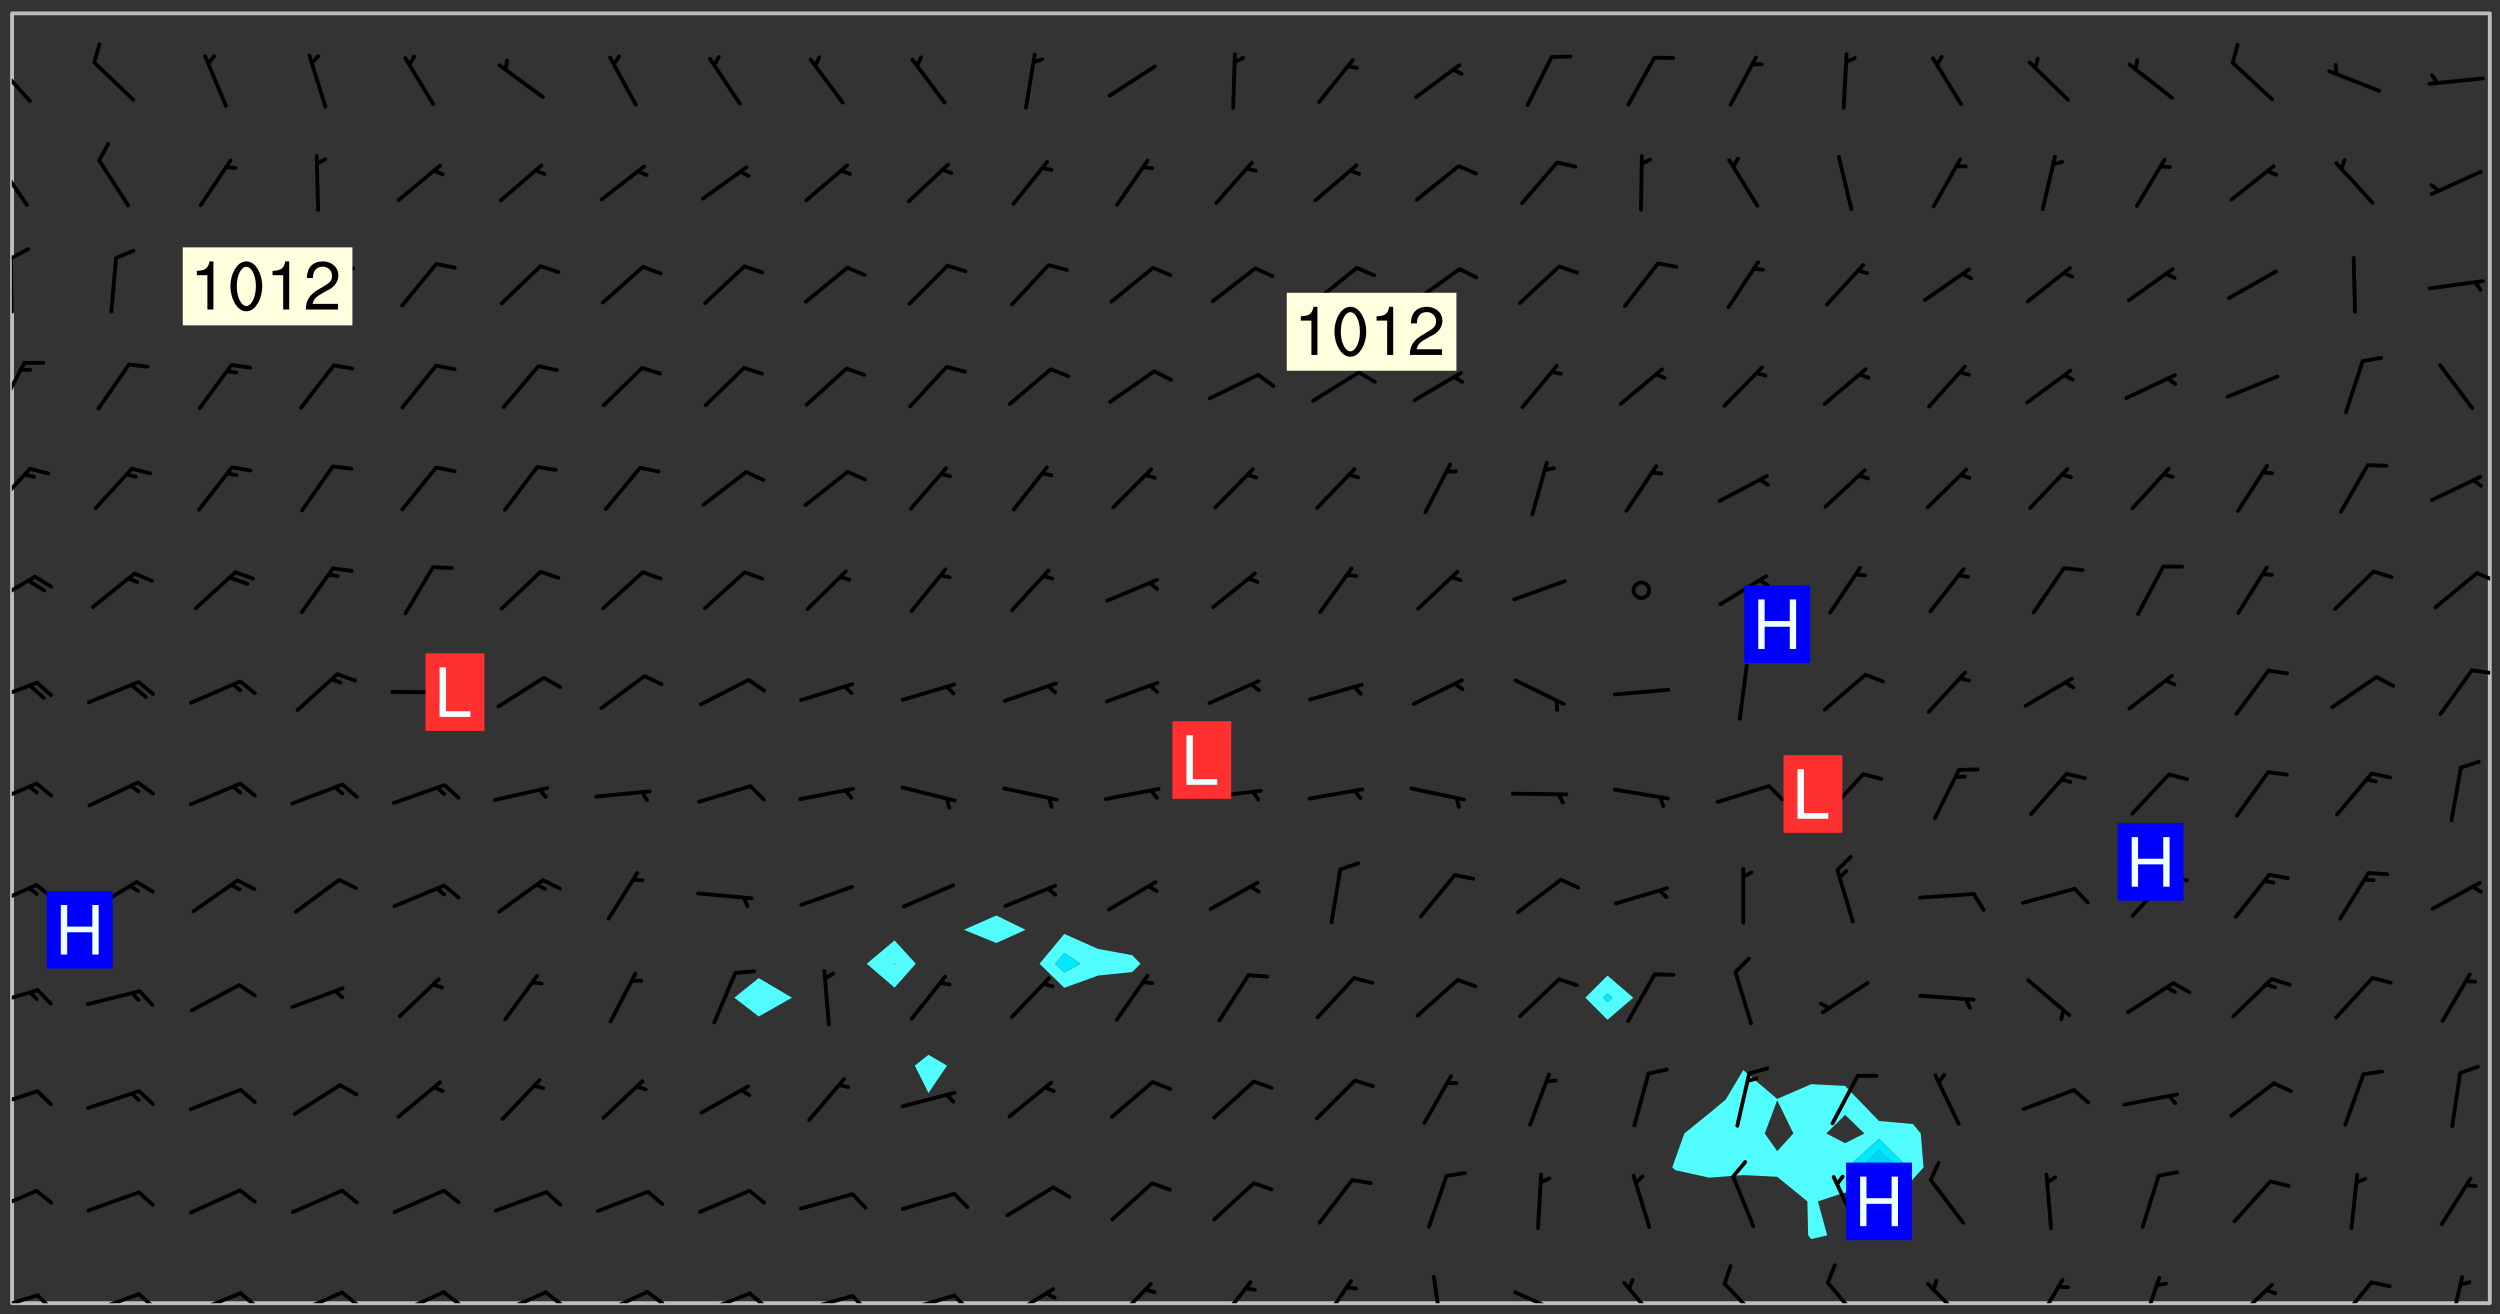 <svg xmlns="http://www.w3.org/2000/svg" role="img" xmlns:xlink="http://www.w3.org/1999/xlink" viewBox="142.45 309.95 326.84 171.84"><rect x="142.45" y="309.95" width="326.84" height="171.84" fill="#333333" stroke="none"/><defs><clipPath id="a"><path d="M144 311.672h1v168.656h-1zm0 0"/></clipPath><clipPath id="b"><path d="M144 311.672h324v168.656H144zm0 0"/></clipPath><clipPath id="c"><path d="M467 311.672h1v168.656h-1zm0 0"/></clipPath><clipPath id="d"><path d="M144 479h4v1.328h-4zm0 0"/></clipPath><clipPath id="e"><path d="M147 479h3v1.328h-3zm0 0"/></clipPath><clipPath id="f"><path d="M153 478h8v2.328h-8zm0 0"/></clipPath><clipPath id="g"><path d="M160 478h3v2.328h-3zm0 0"/></clipPath><clipPath id="h"><path d="M167 478h8v2.328h-8zm0 0"/></clipPath><clipPath id="i"><path d="M173 478h4v2.328h-4zm0 0"/></clipPath><clipPath id="j"><path d="M180 478h8v2.328h-8zm0 0"/></clipPath><clipPath id="k"><path d="M186 478h4v2.328h-4zm0 0"/></clipPath><clipPath id="l"><path d="M193 478h8v2.328h-8zm0 0"/></clipPath><clipPath id="m"><path d="M200 478h3v2.328h-3zm0 0"/></clipPath><clipPath id="n"><path d="M207 478h8v2.328h-8zm0 0"/></clipPath><clipPath id="o"><path d="M213 478h3v2.328h-3zm0 0"/></clipPath><clipPath id="p"><path d="M220 478h8v2.328h-8zm0 0"/></clipPath><clipPath id="q"><path d="M226 478h4v2.328h-4zm0 0"/></clipPath><clipPath id="r"><path d="M233 478h8v2.328h-8zm0 0"/></clipPath><clipPath id="s"><path d="M240 478h3v2.328h-3zm0 0"/></clipPath><clipPath id="t"><path d="M246 479h9v1.328h-9zm0 0"/></clipPath><clipPath id="u"><path d="M253 479h3v1.328h-3zm0 0"/></clipPath><clipPath id="v"><path d="M260 479h8v1.328h-8zm0 0"/></clipPath><clipPath id="w"><path d="M266 479h4v1.328h-4zm0 0"/></clipPath><clipPath id="x"><path d="M273 478h8v2.328h-8zm0 0"/></clipPath><clipPath id="y"><path d="M287 477h7v3.328h-7zm0 0"/></clipPath><clipPath id="z"><path d="M301 477h6v3.328h-6zm0 0"/></clipPath><clipPath id="A"><path d="M314 477h6v3.328h-6zm0 0"/></clipPath><clipPath id="B"><path d="M329 476h3v4.328h-3zm0 0"/></clipPath><clipPath id="C"><path d="M340 478h8v2.328h-8zm0 0"/></clipPath><clipPath id="D"><path d="M354 477h6v3.328h-6zm0 0"/></clipPath><clipPath id="E"><path d="M367 477h7v3.328h-7zm0 0"/></clipPath><clipPath id="F"><path d="M381 477h6v3.328h-6zm0 0"/></clipPath><clipPath id="G"><path d="M394 477h6v3.328h-6zm0 0"/></clipPath><clipPath id="H"><path d="M408 477h5v3.328h-5zm0 0"/></clipPath><clipPath id="I"><path d="M422 476h3v4.328h-3zm0 0"/></clipPath><clipPath id="J"><path d="M434 477h6v3.328h-6zm0 0"/></clipPath><clipPath id="K"><path d="M447 477h6v3.328h-6zm0 0"/></clipPath><clipPath id="L"><path d="M462 476h3v4.328h-3zm0 0"/></clipPath><clipPath id="M"><path d="M144 465h4v4h-4zm0 0"/></clipPath><clipPath id="N"><path d="M144 452h4v4h-4zm0 0"/></clipPath><clipPath id="O"><path d="M144 439h4v3h-4zm0 0"/></clipPath><clipPath id="P"><path d="M144 425h4v4h-4zm0 0"/></clipPath><clipPath id="Q"><path d="M144 412h4v4h-4zm0 0"/></clipPath><clipPath id="R"><path d="M144 398h4v4h-4zm0 0"/></clipPath><clipPath id="S"><path d="M465 397h3v2h-3zm0 0"/></clipPath><clipPath id="T"><path d="M144 385h4v5h-4zm0 0"/></clipPath><clipPath id="U"><path d="M466 384h2v3h-2zm0 0"/></clipPath><clipPath id="V"><path d="M144 370h3v7h-3zm0 0"/></clipPath><clipPath id="W"><path d="M144 357h2v7h-2zm0 0"/></clipPath><clipPath id="X"><path d="M144 343h1v8h-1zm0 0"/></clipPath><clipPath id="Y"><path d="M144 342h3v2h-3zm0 0"/></clipPath><clipPath id="Z"><path d="M144 330h3v8h-3zm0 0"/></clipPath><clipPath id="aa"><path d="M144 317h3v7h-3zm0 0"/></clipPath><g id="ab" clip-path="url(#clip1)"><path fill="#fff" fill-opacity="0" fill-rule="evenodd" d="M0 0h1000v1000H0zm0 0"/><path fill="#d3d3d3" fill-opacity="0" fill-rule="evenodd" d="M162.152 355.867l-.234.293.059.234.117.172.176.234.293.348.113.059.117-.172.059-.234.176-.176.465-.176h.699l.234.293.289.816.059.176.176.23.352.234.699.699.172.176.234.348.234.41.289.582.41.465.23.234.234.176.117.23.176.293.172 1.164v.234l.059.289.059.117.117.117.348.41.117.172.176.176.176.234.117.172.172.352.059.234.234.406.234-.059-.176.176-.059.93h-.582l-.234-.113-.348.113-.117.117-.059.293-.059.176-.117.172-.465.293-.059.234-.059.113v.645l.059.172v.41l.059.059v.406l.059.406.117.176.059.059.23.641-.059.293v.699l-.059.582v.234l-.059.23-.055.352v1.922l.055.117h.426l-.367.117-.023.352.891 1.168 1.742.539 1.34.359v.539l.09.809.535.715 1.52.27.891-.086.09 1.164.535.18 1.16-.18 2.055-.984 1.16-.363 1.879-.176 1.695-.18-.18.719-1.516.086-1.25.09-.805.27-1.074.809.27.719.535.898-.18.625-.266.809.266 1.078.625.898.805.18 1.25-.18-.266.723.098.504.055.293v.172l.059.293v.406l.176.117.352.117h.406l.293-.176.113-.117.059-.117.117-.23.059-.176.352-.465.23-.176.176-.059.176.059.059.176.117.988.055.469.059.172.117.234.176.059.816.059h.289l.117.234.059.406.059.352v1.105l.117.293.117.348.289.699.176.352.582.754.352.176.172.059.469.234.641.465.348.234.293.176.293.055.23.062.816.348.293.176.113.172.352.352.117.176.523.641v.289l.059.352v.348l.059.352.059.289.117.059.172.059h.176l.582.234.176.117.176.289.176.234.113.234.293.23.117.117v.41l.059.055.289.234.234.117.059.117.117.172.059.117.23.234.059.176.234.059.117.059-.117.113-.059.117v.117l-.117.293-.117.289v.582l.176.117.117.059.059.117.117.117.113.059.176.348.059.352.059.406v.176l-.059.176-.117.699v.172l.117.176.293.293h.406l.176.117.117.172.117.293v.234h-.527l-.23-.234h-.234l-.176.059-.059.699.059.348.117.176.176.41.117.23.289.469.176.055h.523l.234.059.758.641.059.293v.234l.059.059.23.348v.352l-.117.172v.293l.293.289.293.176.172.059.293.176.293.117.582.406.289.234.293.176.219.16.016.012.23.176.641.523.176.234.117.176.176.176.113.172v.641l.117.176.469.117.582.117.234.059.23.113.293.117.113.059.586.352.289.172.176.062.176.055.176.059.699.352.289.176.234.055.289.176.234.117.641.406.293.117.172.059.234.059.41.059.23.059.234.117.059.172-.41.176.469.059.059.293.113.234.176.055.234.059.176.059.406.117.641.234.117.172.059.234v.176l-.059.117-.059.406.234.234.117.059.348.117.641.23.176.117.289.117.176.176.234.465.582 1.105.176.176.348.176.176.117.352.117 1.047.523.234.059.465.113.293.059.465.176.758.582.234.234.348.465.176.176.289.234.816.699.293.176.289.289.293.176.293.289.695.641.176.176.293.234.289.234.469.289.641.582.348.234.234.293.348.348.352.465.934.992.348.406.117.176.234.059.113.117.645.176.23.113.234.059.293.176.23.117.934.699.406.406.234.176.406.176.234.117.816.348.348.234.234.117.293.289.23.117.758.352.352.172.23.059.293.117.234.059.871.176h.816l.469.23.172.059.875.699.465.117.293.059.176.059.23.059.469.059.348.059.352.059.406.059h.293l.172.059v.23l.176.176h.293l.348.059.352.059.699.117h.641l.465-.234.293-.176.172-.117.41-.172.289-.176.934-.465.469-.293.523-.293.465-.172.465-.176 1.051-.465.289-.117.41-.117.289-.117.527-.176 1.516-.699.582-.348.289-.059.293-.059.348-.117.875-.23.352-.117h.113l.234-.059.875-.234.234-.059h.812l.352-.059.816-.117.172-.059.352-.055.293-.059.23-.059.816-.176.176-.059h.348l.234-.059.465-.117.758-.172.234-.059h.348l.41-.117.289-.059 1.285-.059h.289l.41-.059.23-.059h.176l.875-.117h.406l.41-.117h.348l.352-.113.871-.059h1.75l1.047.289.41.117.289.117.352.117.289.117 1.051.172.289.059h.293l.293.059.172.059.41.059.172.059.117.059h.117l.117.059.352.059h.113l.41.066 1.922.395 1.926.395 1.52.449 1.695.719 2.145.805 1.605-.719 1.43-.805 1.16-1.078 1.25-.449 3.035-.719 1.875-.359 2.145-1.348 2.234-1.254 2.5-1.258 1.695-.449 1.785-.18 1.16-.27.625.539 1.34-.27.715-.988.984-1.344.445-.18.805-.359 1.875-.539 1.785-.449 1.25-.27 1.16-.09 1.699-.09 1.961-.27 1.25-.09h.539l.625-.09h.891l2.145-.18 2.41-.18 2.59-.09 1.695.18 1.609.09 1.43.359 1.16.719 1.875.988 1.16 1.527.266.715.629.09.355.898.535.539.535 1.527 1.074.359h.535l-.805.535.09 1.707.715 2.695.891.805.895.988.715 1.258 1.785.539 1.52-.18.355 1.344 1.609-.805.98-.539.27.27.316-.215.219-.145.801.449.449-.359h.355l.535-.27.539-.719.535-.27.625-.988 1.16.449.84.371 1.395.617 1.695-.18h1.605l1.785.09.18-1.707.535-1.344.805.27.492.848.402.406-.09.539v.359l.715.449.711-.27h1.43l.359.988.445 1.258.715 1.344 1.25.629 1.695.629.715-.18.18-.539.98-.09.449.359.086 1.258-.266.629-.535.18v.539l.715.984.266.539.984.988.801 1.078-.266.359-.09.898-.625 2.332-.355 2.066-.09 1.793-.18.719-.09.539v1.438l-.98 1.883-.359 1.707-.535.898-.805 1.168-.266.539 2.055 1.254.086.359-.355.539-.09-.18v.809l.09 1.438-.445.715-1.074.094-.266.715.535.898.805.719 1.16.809 1.34.27.445.359-.355.449-1.789-.09-1.25-.449-.715-.719-.625-.09-.176 3.59-.188 1.309h89.359V311.703h-55.27v49.082l.762.125 3.289.543 2.023 2.836v2.754l2.352.332 2.348.332h4.051l-1.379 4.16-2.023.707-2.023.703-.543.344-2.594 1.617-.188.117-2.023-2.078-.73-2.742-2.672-2.078-1.375-3.5-.066-.082-1.957-2.672 2.75-1.418v-49.082H294.422v91.414l.117.031.133.012.074.074.105.047.09.059.086.059.09.059.297.297.059.09.031.117.027.117.016.137-.031.117-.059.09-.059.086-.043.105-.047.102-.027.121v.145l.176.27.148.148.074.086.074.074.043.105.062.09.059.086.043.105.059.09.047.102.043.105.059.086.117.18.074.074.062.086.059.09.043.105.059.09.059.086.062.09.059.09.043.102.117.18.074.074.059.086.074.074.09.059.105.047h.148l.133-.016.133.016.102-.047.074-.074.047-.102-.016-.133v-.148l-.047-.105-.027-.117-.047-.102-.027-.121-.043-.102-.062-.09-.043-.102-.043-.105-.031-.117-.016-.133-.012-.137.086-.059.059-.086.121-.031.043.105.016.133v.117l.059.102.059.09.09.059.148.148.059.09.043.105-.012.102.086.059.105.047.086.059.09.059.074.074-.117.027-.105.047-.086.059-.074.074-.059.09-.062.086-.027.121-.047.102-.043.105-.031.117-.012.133-.016.133v.148l.027.117.047.105.043.102.059.09.074.074.09.059.074.074.09.059.059.09.043.105.047.102.117.031.133.016h.148l.117-.031.105.043.043.105.047.102.027.121L299.5 410l.027.117.031.121.027.117.105.043.102.047.133-.016.148.148.062.086.074.074.07.074.09.062.105.043.102.043.117.031.137.016.117-.031.074-.074.027-.117-.012-.133-.031-.121-.027-.117.043-.105h.117l.09.062.117.027h.148l.133.016h.148l.133.016.133-.016h.148l.133-.016.133-.012.137.012.117-.027.133-.016.191-.059-.059.176-.016.133-.027.121-.016.133-.059.086-.133.016-.105.047-.105.043-.117.031-.117.027-.266.031h-.148l-.133.016-.074.074.059.086.148.148.117.18.074.07.09.062.09.059.086.059.09.059.102.043.105.062.105.043.086.059.105.047.102.043.18.117.059.09-.043.102-.047.105.016.133.223.223.059.09.043.102.031.121.043.102.016.133.031.117.012.137.031.117.148.148.102.043.105.043.117.031.133.016.137.016h.117l.117-.031.09-.059.043-.105.047-.102.043-.105.031-.117.012-.133v-.148l-.012-.133-.016-.133-.031-.117-.043-.105-.047-.105-.043-.102-.043-.105-.016-.133.016-.133.027-.117.031-.117.027-.121.047-.102.09-.059.086-.062.074-.074.09-.059.223-.223.059-.086.074-.074.117-.18.059-.086v-.148l-.074-.074-.102-.047-.105-.043-.102-.043-.059-.09-.047-.105-.027-.117.09-.059.117-.031.102-.043.18-.117.148-.148.012-.133-.012-.105-.09-.059-.133.016h-.148l-.133.016-.133-.016-.121-.031-.086-.059-.074-.074-.059-.09-.062-.086-.117-.18-.059-.086.031-.121.086-.059.121-.031.059-.086v-.121l-.031-.117-.059-.09-.059-.086-.047-.105-.027-.117-.016-.133.059-.09.074-.074.09-.059.117-.18.074-.074.059-.086.148-.148.121-.031.133-.016.133.016.074.074.043.105.016.133-.031.117-.117.031-.133.012-.148.148-.043.105-.047.102-.027.121-.031.117v.148l.031.117.043.105.059.09.074.07.074.074.117.031.121.027.117-.027.133-.016h.117l.09.059.074.074.047.105.059.086.102.047.133.016.105.043.086.059-.012.105-.074.074-.18.117-.059.09-.09.059-.07.074-.074.074-.062.09-.027.117-.016.133.016.133-.016.133v.148l.016.133.027.117.031.121.074.074.09.059.086.059.09.059.117.031v.086l-.102.047-.09.059-.266.031-.117.027h-.148l-.105.043-.102.047-.059.09-.062.234-.012.133-.031.121-.016.133v.293l-.012.133.012.137.016.133.133.016.133.012.121.031.086.059.074.074.047.105.043.102.016.133v.445l-.016.133v.445l.031.266.027.117.016.133.031.117.086.211.031.266v.148l-.031.117-.027.117-.031.121-.027.117-.031.117-.031.121-.012.133-.016.133.09.059.117-.031.102.016.047.105-.031.266v.441l-.043.105-.047.105-.043.102-.043.105-.059.086-.031.121-.043.117-.031.117-.016.133.016.133.059.09.105.047.086.059.059.086-.012.137-.031.117-.043.102v.445l-.016.133v.148l-.031.117-.043.105-.027.117-.047.105-.043.102-.031.121-.027.117-.031.133-.031.117-.027.117-.043.105-.031.117-.031.121-.012.133-.016.133v.297l.027.117v.148l.047.398.027.117.059.09.121.031h.148l.133-.016.059.09v.117l-.059.09-.09.059-.102.043-.105.047-.09.059-.086.059-.137.016-.117-.031-.133-.016-.102.047-.062.086-.012.137-.016.133-.031.117-.027.117-.016.133-.031.121v.297l.016.133.031.117v.148l.012.133v.148l-.027.117-.047.102-.027.121-.031.117-.059.09-.074.074-.102.043-.105.047-.117.027-.121.031-.102-.047.059-.086.105-.047.027-.117.031-.117.027-.121.031-.117v-.148l.016-.133-.031-.117-.043-.105-.105.016-.074.074-.102.043-.09.062-.074.074-.043.102-.016.133-.031.117L304.25 426l-.031.117-.027.117-.031.121-.027.117-.031.117-.043.105-.09.059h-.09l-.117-.031-.031-.086.016-.137-.031-.117v-.148l-.012-.133v-.148l-.062-.234-.027-.121-.043-.102-.047-.105-.059-.086-.059-.09-.043-.105-.062-.086-.148-.148-.07-.074-.105-.047-.105-.043-.102-.043-.297-.297-.09-.074-.086-.059-.105-.043-.09-.062-.086-.059-.105-.043-.09-.059-.086-.062-.074-.07-.105-.047-.086-.059-.105-.043-.09-.062-.102-.043-.105-.043-.086-.059-.105-.047-.105-.043-.102-.047-.09-.059-.102-.043-.105-.043-.09-.062-.117-.027-.133-.016-.133.016H299.75l-.133.016-.117-.031-.09-.059-.074-.074-.09-.059-.102-.047h-.148l-.121-.027-.102-.043-.074-.074-.117-.18-.09-.059-.102-.043-.09-.062-.105-.043-.09-.059-.086-.059-.105-.047-.059-.086-.059-.09-.043-.105-.047-.102-.074-.074-.086-.059-.074-.074-.09-.059-.223-.223-.043-.105-.031-.266.105-.043h.145l.105.043.074.074.09.059.086.059.105.047.09.059.148.148.07.074.148.148.062.086.074.074.086.059.074.074.09.062.09.059.086.059.27.176.102.047.105.043.102.043.047-.074.059-.086.074-.074.07-.074.105.043.074.074.059.09.043.102.047.105.043.105.121.027.117-.027.074-.09.043-.105.059-.09.074-.074.105-.043.117-.027.133.012.09.059.148.148.059.09.043.105.047.102.043.105.043.102.105.047.105.043.133.016.086-.059.059-.09.074-.074.105-.043.117.027.105.047.102.043.105.043.102.047.18.117v.117l-.016.133.016.133.016.137.059.086.102.047.121.027.117.031h.148l.117-.031.059-.09.18-.117.059-.09.074-.074.059-.086.117-.18.18-.117.117.031.09.059.043.074-.016.133v.117l.09.059h.148l.133-.016.133-.012.266-.031.105-.043.117-.031.121-.027.074-.074.07-.074.062-.09-.016-.105-.047-.102-.102-.043-.105-.016-.117.027-.266.031h-.148l-.074-.074-.09-.059-.117-.031-.117-.027-.133-.016h-.148l-.133.016h-.297l-.105-.047-.148-.148-.043-.102-.059-.09.223-.223.086-.059.105-.043.117-.031.133-.016.133.016.137.016.102.043.133-.012.09-.062.102-.043.062-.09-.047-.102-.09-.059-.117-.031-.102-.043-.059-.09-.062-.09v-.117l.016-.133.105-.047.074-.07v-.121l-.09-.059-.031-.117.09-.059.074-.074.043-.105.059-.09.047-.102.016-.133v-.148l-.047-.105-.043-.102-.09-.059-.133-.016-.102-.043-.137-.016-.117-.031h-.445l-.133-.016-.133-.012-.133-.016-.117-.031h-.148l-.133-.016-.133-.012-.266-.031-.121-.043-.086-.059-.074-.074v-.148l.012-.133.105-.047.102-.043.133-.016h.152l.133-.016h.293l.121.031.102.043.09.059.234.062.121-.047.09-.059.102-.043.133-.016.105.043.102.047.133.012.121-.027h.145l.121-.031.117-.027.105-.047.074-.074.086-.059.148-.148.059-.086.047-.105.027-.117.016-.105-.102-.043-.09-.059-.117-.031-.105-.043-.09-.062-.074-.086-.074-.074-.102-.043-.105-.047-.102-.043-.059-.09-.047-.102-.086-.211-.062-.086-.059-.09-.074-.074-.086-.059h-.27l-.117.031-.09.059-.102.043-.133.016-.105-.016-.027-.117-.062-.09-.117-.031-.102-.043-.148-.148-.031-.117-.016-.105.074-.074.18-.117.117-.027.117-.031.137.016.102.043.105.043.102.047.105.043.117.031.133.016.117.027.133.016.105-.016.09-.059-.074-.074-.105-.043-.074-.074-.074-.09-.148-.148-.086-.059-.09-.059-.074-.074-.09-.059-.102-.047-.121-.027-.102-.047-.105-.043-.117-.031-.102-.043-.121-.031h-.148l-.117.031-.105.043-.086.062-.18.117-.086.059-.09.059-.105.047-.086.059-.105.043-.102.043-.105.047-.074.074-.059.09-.059.086-.047.105-.059.086-.074.074-.133-.012-.117-.031h-.117l-.074.074-.09.059-.074.074-.09.059-.086.059-.105.047-.102.043-.137.016-.102-.043-.148-.148-.105-.047h-.086l-.105.047-.102.043-.121.031-.117-.031-.074-.074v-.117l.031-.121.074-.07.059-.09.074-.074.117-.031.105-.043h.293l.133-.016.137-.016.102-.043.09-.059.102-.047.09-.059.133-.012.09.059.133.012.09-.059.086-.059.105-.043.09-.059.086-.062.09-.059.148-.148.059-.086.059-.09.105-.043.133-.016.117.027.121.031.059-.059.059-.09.031-.266.027-.117.105.012.133.016.102-.043.09-.059.059-.09.074-.074.059-.09.047-.102.012-.133-.012-.133-.047-.105-.148-.148-.059-.09-.059-.086-.043-.105v-.445l.016-.133v-.148l.012-.133-.059-.059-.09.059-.102-.043-.18-.117-.086-.059-.062-.09-.059-.09-.074-.074-.086-.059-.121.031-.102.012-.105.047-.086.059-.105.043-.148.148-.09.059-.086.059-.09.062-.105.043-.133.016v-.121l.105-.043.117-.031.074-.07.043-.105v-.148l-.027-.117-.148-.148-.133-.016h-.148l-.117.031-.105.043-.102.043-.09.062-.117.027-.074-.074.012-.133-.043-.102-.043-.105-.09-.059-.117.027-.121.031-.117.031-.102.043-.121.031-.102.043-.105.043-.09.059-.102.016v-.117l.016-.133-.059-.09-.074.043-.148.148-.059.09-.074.074-.047.105-.043.102-.074.074-.059.09-.074.074-.059.086-.074.074-.09.062-.074.07-.074.074-.102.016-.133.016-.105-.043v-.121l.148-.148.043-.102.059-.09.047-.102.043-.105.059-.09.031-.117.043-.102.031-.121.027-.117.047-.105.043-.102.043-.105.074-.07.09-.062.09-.059.102-.043h.297l.266-.031.105-.043-.074-.074-.117-.031-.105-.043-.09-.059-.102-.047-.09-.059-.102-.043-.105-.043-.09-.062-.086-.059-.105-.043-.102-.043-.121-.031-.117-.031-.102-.043L297.5 410.25l-.102-.043-.09-.059-.043-.105-.016-.133.102-.043.133-.016.137.016.133-.016.102-.043.059-.09.016-.105-.09-.059-.074-.074-.102-.043-.09-.059-.148-.148-.043-.105-.016-.133v-.293l-.059-.09-.09-.059-.074-.074-.043-.105-.031-.117-.059-.09-.074-.074-.117-.027-.074-.074-.09-.059-.09-.062-.086-.059-.074-.074-.059-.086-.047-.105-.086-.059-.148-.148-.195-.059-.133.016-.102.043-.074.074-.047.102-.043.105-.059.09-.059.086-.297.297-.09.059h-.086l-.062-.086-.043-.105.031-.117.059-.09.027-.117-.012-.133-.09-.062-.105.047-.117.027-.117.031-.27.176-.102.047-.117.027-.105.047-.09.059-.102.043-.059-.086-.047-.105.016-.133.047-.105.07-.074.074-.07.059-.09v-.148l-.043-.105h-.238l-.102.047-.031.117-.027.117-.031.121-.074.043-.133.016-.074-.047-.043-.102-.043-.105-.047-.102-.043-.105-.121.031-.102.043-.133.016-.117.031-.105.043-.09.059-.102.047-.121.027-.133.016-.102-.043-.059-.09-.047-.105-.043-.102-.043-.105v-.117l.059-.09.086-.059.18-.117.102-.047.105-.043.105-.059.102-.043.09-.062.102-.043.105-.059.102-.047.09-.059.105-.043.102-.043.09-.062.102-.043.137-.016.117.031.102.043.121.031.102.043.105.047.102.043.105.043.102.047.105.043.102.043.105.047.086.059.105.043.117.031.105.043.102.047.09.059.105.043.102.043.105.047.117.027.102.047.121.027h.148l.086-.059.016-.102.059-.09-.027-.117-.074-.074-.117-.18-.074-.074-.09-.074-.18-.117-.086-.059-.105-.043-.102-.047-.27-.176-.059-.09-.074-.074-.059-.09-.043-.102-.031-.117-.016-.137v-.562l-.012-.133-.016-.133-.031-.117-.016-.133-.012-.133-.031-.121-.223-.223-.059-.086-.016-.105.031-.117.133-.016v-91.414H172.992v1.453l-.059.234-.352 1.051-.172.523-.117.348-.176.41-.117.172-.234.293-.23.059h-.352l-.117.059-.23.406v.293l.117.176.23.23.117.234.641.758.293.465.176.234.23.352.234.348.641.816.176.465.172.41.117.695.176.469.117 1.398.059.465v.875l.117 1.047v4.781l-.059.465-.352 1.281-.176.523-.113.41-.352.93L172.934 336l-.234.582-.117.176-.172.348-.176.406-.352.816-.059.293-.113.293-.117.289-.059.176-.117.875-.059.406-.059.117-.059.176-.059.172-.23.527-.117.172v.234l-.117.234-.059.172-.176.586v.289l-.059.176v.293l-.059.113-.059.527v.172l-.055.234v2.621l-.176.816-.117.176-.176.234-.117.172-.113.234-.586.934-.23.289-.293.465-.176.234-.289.352-.352.699-.113.23-.176.41-.176.23-.406.527-.816.699-.293.172-.289.234-.176.117-.176.176-.523.406-.527.176-.172.176-.234.055-.641.176h-.758m12.211 31.023l-1.074.449.359.895 1.25-.715.445-.539-.98-.09"/><path fill="#d3d3d3" fill-opacity="0" fill-rule="evenodd" d="M201.508 416.598h-.895l.449.629.98.359.805-.09.445-.988-.176.09-.715-.355-.895.355m154.621 59.07l-.059-.523v-.293l.113-.293.059-.23.469-.469h.113l.117-.113.117-.059h.176l.234-.059h.348l.234.059.117.059.23.172.059.176.117.582v.293l-.117.176-.172.289-.176.176-.527.523-.23.234-.117.059h-.176l-.117-.059-.406-.293-.176-.117-.117-.059-.059-.113-.055-.117m6.641-10.957l-.059-.172v-1.109l.059-.172.176-.059.172-.059h.176l.234-.059.117.059.059.699-.059.172-.117.176-.117.059-.234.523-.113.059h-.234l-.059-.117m9.613-14.391l-.117-.176v-.699l.293-.875.117-.172.176-.352.113-.23.117-.293.352-.758.117-.23.172-.234h.176l.117-.059h.641l.117.059.234.234.172.113.352.293.117.117.113.176v.113l.117.059.117.117v.699l-.059.176v.23l-.059.176-.348 1.051-.117.23-.117.234-.117.059-.23.234-.641.289h-.875l-.41-.117-.641-.465"/><path fill="none" stroke="#bebebe" stroke-linecap="round" stroke-linejoin="round" stroke-miterlimit="10" stroke-width=".5" d="M467.957 311.695H144.027v168.625h323.93v-168.625"/><g clip-path="url(#a)"><path fill="#fff" fill-opacity="0" fill-rule="evenodd" d="M144 475.891v4.438h.004H144V311.672h.004H144v164.219"/></g><g clip-path="url(#b)"><path fill="#fff" fill-opacity="0" fill-rule="evenodd" d="M144.004 480.328V311.672h17.75v141.941l-.082.086.082.117.062-.117-.062-.086v-141.941h79.891v126.152l-3.191 2.559 3.191 2.461 4.344-2.461-4.344-2.559V311.672h17.754v121.227l-3.637 3.047 3.637 3.129 2.777-3.129-2.777-3.047V311.672h4.438v136.176l-1.785 1.414 1.785 3.59 2.422-3.59-2.422-1.414V311.672h8.875v117.961l-4.25 1.875 4.25 1.727 3.812-1.727-3.812-1.875V311.672h8.879v120.375l-3.238 3.898 3.238 3.145 4.438-1.605 4.438-.449 1.09-1.09-1.09-1.125-4.438-.805-4.438-1.969v-120.375h71.012V437.492l-2.887 2.891 2.887 2.887 3.375-2.887-3.375-2.891V311.672h17.754v138.176l-2.293 3.852-2.145 1.789-3.262 2.648-1.176 3.293-.402 1.145.402.367 4.438.973 4.438-.34 4.438.223 3.945 3.219.102 4.438.395.488 2.098-.488-1.215-4.438 3.555-1.176 1.461 1.176 2.977 2.641 2.223-2.641 2.215-2.91 1.379-1.531-.367-4.438-1.012-1.234-4.438-.398-2.727-2.805-1.711-1.785-4.438-.223-4.441 1.926-4.438-3.77V311.672h97.641v168.656H144.004"/></g><path fill="#50fcfc" fill-rule="evenodd" d="M161.754 453.816l-.082-.117.082-.086.062.086-.062.117m79.891-10.973l-3.191-2.461 3.191-2.559 4.344 2.559-4.344 2.461m17.754-3.77l-3.637-3.129 3.637-3.047v2.961l-.102.086.102.086.078-.086-.078-.086v-2.961l2.777 3.047-2.777 3.129"/><path fill="#00e8fc" fill-rule="evenodd" d="M259.398 436.031l-.102-.086.102-.086.078.086-.078.086"/><path fill="#50fcfc" fill-rule="evenodd" d="M263.836 452.852l-1.785-3.59 1.785-1.414 2.422 1.414-2.422 3.59m8.875-19.617l-4.25-1.727 4.25-1.875 3.812 1.875-3.812 1.727m8.879 5.855l-3.238-3.145 3.238-3.898v2.48l-1.18 1.418 1.18 1.145 2.078-1.145-2.078-1.418v-2.48l4.438 1.969 4.438.805 1.09 1.125-1.09 1.09-4.438.449-4.438 1.605"/><path fill="#00e8fc" fill-rule="evenodd" d="M281.59 437.09l-1.18-1.145 1.18-1.418 2.078 1.418-2.078 1.145"/><path fill="#50fcfc" fill-rule="evenodd" d="M352.602 443.27l-2.887-2.887 2.887-2.891v2.336l-.555.555.555.555.648-.555-.648-.555v-2.336l3.375 2.891-3.375 2.887"/><path fill="#00e8fc" fill-rule="evenodd" d="M352.602 440.938l-.555-.555.555-.555.648.555-.648.555"/><path fill="#50fcfc" fill-rule="evenodd" d="M361.48 462.941l-.402-.367.402-1.145 1.176-3.293 3.262-2.648 2.145-1.789 2.293-3.852 4.438 3.77v.18l-1.625 4.34 1.625 2.305 2.117-2.305-2.117-4.34v-.18l4.441-1.926 4.438.223v3.789l-2.461 2.434 2.461 1.266 2.516-1.266-2.516-2.434v-3.789l1.711 1.785 2.727 2.805v2.34l-4.117 3.73 4.117 3.961 3.77-3.961-3.77-3.73v-2.34l4.438.398 1.012 1.234.367 4.438-1.379 1.531-2.215 2.91-2.223 2.641-2.977-2.641-1.461-1.176-3.555 1.176 1.215 4.438-2.098.488-.395-.488-.102-4.438-3.945-3.219-4.438-.223-4.438.34-4.438-.973"/><path fill="#fff" fill-opacity="0" fill-rule="evenodd" d="M374.793 453.797l-1.625 4.34 1.625 2.305 2.117-2.305-2.117-4.34m8.879 1.906l-2.461 2.434 2.461 1.266 2.516-1.266-2.516-2.434"/><path fill="#00e8fc" fill-rule="evenodd" d="M388.109 466.535l-4.117-3.961 4.117-3.73v1.488l-2.477 2.242 2.477 2.383 2.27-2.383-2.27-2.242v-1.488l3.77 3.73-3.77 3.961"/><path fill="#00d4fc" fill-rule="evenodd" d="M388.109 464.957l-2.477-2.383 2.477-2.242v1.484l-.836.758.836.805.766-.805-.766-.758v-1.484l2.27 2.242-2.27 2.383"/><path fill="#00c4fc" fill-rule="evenodd" d="M388.109 463.379l-.836-.805.836-.758.766.758-.766.805"/><g clip-path="url(#c)"><path fill="#fff" fill-opacity="0" fill-rule="evenodd" d="M467.996 480.328H468V311.672h-.004H468v168.656h-.004"/></g><g clip-path="url(#d)"><path fill="none" stroke="#000" stroke-linecap="round" stroke-linejoin="round" stroke-miterlimit="10" stroke-width=".5" d="M147.355 479.289l-6.711 2.082"/></g><g clip-path="url(#e)"><path fill="none" stroke="#000" stroke-linecap="round" stroke-linejoin="round" stroke-miterlimit="10" stroke-width=".5" d="M147.355 479.289l1.742 1.727"/></g><g clip-path="url(#f)"><path fill="none" stroke="#000" stroke-linecap="round" stroke-linejoin="round" stroke-miterlimit="10" stroke-width=".5" d="M160.617 479.133l-6.605 2.391"/></g><g clip-path="url(#g)"><path fill="none" stroke="#000" stroke-linecap="round" stroke-linejoin="round" stroke-miterlimit="10" stroke-width=".5" d="M160.617 479.133l1.82 1.645"/></g><g clip-path="url(#h)"><path fill="none" stroke="#000" stroke-linecap="round" stroke-linejoin="round" stroke-miterlimit="10" stroke-width=".5" d="M173.891 479.023l-6.523 2.613"/></g><g clip-path="url(#i)"><path fill="none" stroke="#000" stroke-linecap="round" stroke-linejoin="round" stroke-miterlimit="10" stroke-width=".5" d="M173.891 479.023l1.875 1.582"/></g><g clip-path="url(#j)"><path fill="none" stroke="#000" stroke-linecap="round" stroke-linejoin="round" stroke-miterlimit="10" stroke-width=".5" d="M187.172 478.934l-6.453 2.789"/></g><g clip-path="url(#k)"><path fill="none" stroke="#000" stroke-linecap="round" stroke-linejoin="round" stroke-miterlimit="10" stroke-width=".5" d="M187.172 478.934l1.914 1.535"/></g><g clip-path="url(#l)"><path fill="none" stroke="#000" stroke-linecap="round" stroke-linejoin="round" stroke-miterlimit="10" stroke-width=".5" d="M200.461 478.883l-6.402 2.895"/></g><g clip-path="url(#m)"><path fill="none" stroke="#000" stroke-linecap="round" stroke-linejoin="round" stroke-miterlimit="10" stroke-width=".5" d="M200.461 478.883l1.941 1.5"/></g><g clip-path="url(#n)"><path fill="none" stroke="#000" stroke-linecap="round" stroke-linejoin="round" stroke-miterlimit="10" stroke-width=".5" d="M213.789 478.906l-6.426 2.848"/></g><g clip-path="url(#o)"><path fill="none" stroke="#000" stroke-linecap="round" stroke-linejoin="round" stroke-miterlimit="10" stroke-width=".5" d="M213.789 478.906l1.93 1.512"/></g><g clip-path="url(#p)"><path fill="none" stroke="#000" stroke-linecap="round" stroke-linejoin="round" stroke-miterlimit="10" stroke-width=".5" d="M227.074 478.844l-6.367 2.973"/></g><g clip-path="url(#q)"><path fill="none" stroke="#000" stroke-linecap="round" stroke-linejoin="round" stroke-miterlimit="10" stroke-width=".5" d="M227.074 478.844l1.961 1.477"/></g><g clip-path="url(#r)"><path fill="none" stroke="#000" stroke-linecap="round" stroke-linejoin="round" stroke-miterlimit="10" stroke-width=".5" d="M240.477 479.047l-6.543 2.562"/></g><g clip-path="url(#s)"><path fill="none" stroke="#000" stroke-linecap="round" stroke-linejoin="round" stroke-miterlimit="10" stroke-width=".5" d="M240.477 479.047l1.863 1.598"/></g><g clip-path="url(#t)"><path fill="none" stroke="#000" stroke-linecap="round" stroke-linejoin="round" stroke-miterlimit="10" stroke-width=".5" d="M253.902 479.379l-6.766 1.898"/></g><g clip-path="url(#u)"><path fill="none" stroke="#000" stroke-linecap="round" stroke-linejoin="round" stroke-miterlimit="10" stroke-width=".5" d="M253.902 479.379l1.695 1.777"/></g><g clip-path="url(#v)"><path fill="none" stroke="#000" stroke-linecap="round" stroke-linejoin="round" stroke-miterlimit="10" stroke-width=".5" d="M267.203 479.328l-6.734 2"/></g><g clip-path="url(#w)"><path fill="none" stroke="#000" stroke-linecap="round" stroke-linejoin="round" stroke-miterlimit="10" stroke-width=".5" d="M267.203 479.328l1.723 1.75"/></g><g clip-path="url(#x)"><path fill="none" stroke="#000" stroke-linecap="round" stroke-linejoin="round" stroke-miterlimit="10" stroke-width=".5" d="M280.137 478.477l-5.973 3.703"/></g><path fill="none" stroke="#000" stroke-linecap="round" stroke-linejoin="round" stroke-miterlimit="10" stroke-width=".5" d="M279.27 479.016l1.059.617"/><g clip-path="url(#y)"><path fill="none" stroke="#000" stroke-linecap="round" stroke-linejoin="round" stroke-miterlimit="10" stroke-width=".5" d="M292.914 477.809l-4.895 5.039"/></g><path fill="none" stroke="#000" stroke-linecap="round" stroke-linejoin="round" stroke-miterlimit="10" stroke-width=".5" d="M292.203 478.543l1.176.34"/><g clip-path="url(#z)"><path fill="none" stroke="#000" stroke-linecap="round" stroke-linejoin="round" stroke-miterlimit="10" stroke-width=".5" d="M305.949 477.562l-4.336 5.531"/></g><path fill="none" stroke="#000" stroke-linecap="round" stroke-linejoin="round" stroke-miterlimit="10" stroke-width=".5" d="M305.316 478.367l1.207.215"/><g clip-path="url(#A)"><path fill="none" stroke="#000" stroke-linecap="round" stroke-linejoin="round" stroke-miterlimit="10" stroke-width=".5" d="M319.078 477.426l-3.965 5.805"/></g><path fill="none" stroke="#000" stroke-linecap="round" stroke-linejoin="round" stroke-miterlimit="10" stroke-width=".5" d="M318.5 478.27l1.219.137"/><g clip-path="url(#B)"><path fill="none" stroke="#000" stroke-linecap="round" stroke-linejoin="round" stroke-miterlimit="10" stroke-width=".5" d="M329.895 476.852l1.031 6.953"/></g><g clip-path="url(#C)"><path fill="none" stroke="#000" stroke-linecap="round" stroke-linejoin="round" stroke-miterlimit="10" stroke-width=".5" d="M340.52 478.891l6.414 2.875"/></g><g clip-path="url(#D)"><path fill="none" stroke="#000" stroke-linecap="round" stroke-linejoin="round" stroke-miterlimit="10" stroke-width=".5" d="M354.777 477.645l4.527 5.371"/></g><path fill="none" stroke="#000" stroke-linecap="round" stroke-linejoin="round" stroke-miterlimit="10" stroke-width=".5" d="M355.434 478.426l.457-1.141"/><g clip-path="url(#E)"><path fill="none" stroke="#000" stroke-linecap="round" stroke-linejoin="round" stroke-miterlimit="10" stroke-width=".5" d="M367.93 477.785l4.852 5.086"/></g><path fill="none" stroke="#000" stroke-linecap="round" stroke-linejoin="round" stroke-miterlimit="10" stroke-width=".5" d="M367.93 477.785l.773-2.328"/><g clip-path="url(#F)"><path fill="none" stroke="#000" stroke-linecap="round" stroke-linejoin="round" stroke-miterlimit="10" stroke-width=".5" d="M381.41 477.641l4.523 5.375"/></g><path fill="none" stroke="#000" stroke-linecap="round" stroke-linejoin="round" stroke-miterlimit="10" stroke-width=".5" d="M381.41 477.641l.914-2.277"/><g clip-path="url(#G)"><path fill="none" stroke="#000" stroke-linecap="round" stroke-linejoin="round" stroke-miterlimit="10" stroke-width=".5" d="M394.52 477.828l4.934 5"/></g><path fill="none" stroke="#000" stroke-linecap="round" stroke-linejoin="round" stroke-miterlimit="10" stroke-width=".5" d="M395.234 478.555l.367-1.168"/><g clip-path="url(#H)"><path fill="none" stroke="#000" stroke-linecap="round" stroke-linejoin="round" stroke-miterlimit="10" stroke-width=".5" d="M412.09 477.305l-3.574 6.051"/></g><path fill="none" stroke="#000" stroke-linecap="round" stroke-linejoin="round" stroke-miterlimit="10" stroke-width=".5" d="M411.566 478.184l1.227.055"/><g clip-path="url(#I)"><path fill="none" stroke="#000" stroke-linecap="round" stroke-linejoin="round" stroke-miterlimit="10" stroke-width=".5" d="M424.746 477l-2.258 6.656"/></g><path fill="none" stroke="#000" stroke-linecap="round" stroke-linejoin="round" stroke-miterlimit="10" stroke-width=".5" d="M424.418 477.969l1.211-.195"/><g clip-path="url(#J)"><path fill="none" stroke="#000" stroke-linecap="round" stroke-linejoin="round" stroke-miterlimit="10" stroke-width=".5" d="M439.484 477.918l-5.109 4.824"/></g><path fill="none" stroke="#000" stroke-linecap="round" stroke-linejoin="round" stroke-miterlimit="10" stroke-width=".5" d="M438.742 478.617l1.164.395"/><g clip-path="url(#K)"><path fill="none" stroke="#000" stroke-linecap="round" stroke-linejoin="round" stroke-miterlimit="10" stroke-width=".5" d="M452.473 477.613l-4.453 5.434"/></g><path fill="none" stroke="#000" stroke-linecap="round" stroke-linejoin="round" stroke-miterlimit="10" stroke-width=".5" d="M452.473 477.613l2.406.48"/><g clip-path="url(#L)"><path fill="none" stroke="#000" stroke-linecap="round" stroke-linejoin="round" stroke-miterlimit="10" stroke-width=".5" d="M464.34 476.902l-1.555 6.852"/></g><path fill="none" stroke="#000" stroke-linecap="round" stroke-linejoin="round" stroke-miterlimit="10" stroke-width=".5" d="M464.113 477.898l1.184-.32"/><g clip-path="url(#M)"><path fill="none" stroke="#000" stroke-linecap="round" stroke-linejoin="round" stroke-miterlimit="10" stroke-width=".5" d="M147.234 465.637l-6.469 2.754"/></g><path fill="none" stroke="#000" stroke-linecap="round" stroke-linejoin="round" stroke-miterlimit="10" stroke-width=".5" d="M147.234 465.637l1.906 1.543m11.48-1.352l-6.613 2.371m6.613-2.371l1.816 1.652m11.395-1.914l-6.402 2.895m6.402-2.895l1.941 1.5m11.391-1.457l-6.438 2.809m6.438-2.809l1.922 1.523m11.395-1.527l-6.438 2.816m6.438-2.816l1.922 1.523m11.473-1.324l-6.598 2.418m6.598-2.418l1.828 1.637m11.469-1.688l-6.562 2.52m6.562-2.52l1.852 1.609m11.414-1.73l-6.465 2.762m6.465-2.762l1.91 1.543m11.559-1.105l-6.77 1.887m6.77-1.887l1.691 1.777m11.609-1.824l-6.742 1.98m6.742-1.98l1.715 1.754m11.23-2.59l-6.004 3.652m6.004-3.652l2.109 1.25m10.809-1.785l-5.207 4.723m5.207-4.723l2.309.832m10.988-.848l-5.176 4.754m5.176-4.754l2.316.816m10.547-1.23l-4.27 5.582m4.27-5.582l2.422.402m9.902-.934l-2.285 6.645m2.285-6.645l2.422-.383m9.953.199l-.406 7.012m.348-5.992l1.113-.512m11.027-.359l2.059 6.715m-1.762-5.738l.867-.867m11.863-.008l2.637 6.512m-2.637-6.512l1.574-1.883m11.57 1.957l2.973 6.363m-2.539-5.438l.738-.98m11.508.438l4.246 5.598m-4.246-5.598l1.031-2.227m14.117 1.523l.578 7.004m-.492-5.984l1.031-.664m13.535-.207l-2.094 6.707m2.094-6.707l2.41-.453m12.207 1.195l-4.699 5.223m4.699-5.223l2.383.594m8.961-1.477l-.754 6.988m.645-5.973l1.137-.453m13.789-.035l-3.762 5.934m3.215-5.07l1.223.094"/><g clip-path="url(#N)"><path fill="none" stroke="#000" stroke-linecap="round" stroke-linejoin="round" stroke-miterlimit="10" stroke-width=".5" d="M147.344 452.613l-6.688 2.168"/></g><path fill="none" stroke="#000" stroke-linecap="round" stroke-linejoin="round" stroke-miterlimit="10" stroke-width=".5" d="M147.344 452.613l1.762 1.707m11.543-1.727l-6.668 2.211m6.668-2.211l1.777 1.691m-2.746-1.371l.887.848m13.34-1.332l-6.551 2.539m6.551-2.539l1.855 1.602m11.148-2.219l-5.93 3.77m5.93-3.77l2.133 1.211m10.922-1.57l-5.41 4.488m4.621-3.832l1.137.465M213 451.156l-4.852 5.086m4.148-4.348l1.18.332m12.977-.934l-5.125 4.812m4.379-4.113l1.16.395m13.395-.418l-6.113 3.461m5.227-2.957l1.035.656m12.391-2.102l-4.562 5.344m3.898-4.566l1.199.266m13.902.746l-6.805 1.766m5.812-1.508l.832.902m12.797-2.496l-5.449 4.438m4.656-3.793l1.129.477m12.922-1.191l-5.332 4.578m5.332-4.578l2.285.895m10.965-.969l-5.203 4.723m5.203-4.723l2.309.832m10.895-.949l-4.98 4.961m4.98-4.961l2.344.723m10.219-1.297l-3.473 6.109m2.965-5.223l1.227.035m12.102-1.152l-2.484 6.57m2.121-5.617l1.219-.156m12.145-.902l-1.855 6.777m1.855-6.777l2.395-.539m10.773.504l-1.559 6.852m1.559-6.852l2.367-.645m-2.594 1.641l1.184-.32m13.223-.355l-3.293 6.211m3.293-6.211l2.453-.004m7.695-.059l3.043 6.336m-2.602-5.414l.73-.988m16.949 1.988l-6.57 2.492m6.57-2.492l1.848 1.617m11.633-1.039l-6.898 1.336m5.895-1.141l.77.953m12.898-2.605l-5.598 4.25m5.598-4.25l2.227 1.031m9.477-2.215l-2.375 6.613m2.375-6.613l2.43-.352m10.219.184l-1.043 6.949m1.043-6.949l2.316-.816"/><g clip-path="url(#O)"><path fill="none" stroke="#000" stroke-linecap="round" stroke-linejoin="round" stroke-miterlimit="10" stroke-width=".5" d="M147.375 439.402l-6.75 1.961"/></g><path fill="none" stroke="#000" stroke-linecap="round" stroke-linejoin="round" stroke-miterlimit="10" stroke-width=".5" d="M147.375 439.402l1.711 1.762m-2.695-1.477l.855.883m13.477-1.047l-6.816 1.719m6.816-1.719l1.645 1.82m-2.637-1.57l.824.91m13.172-1.957l-6.195 3.316m6.195-3.316l2.039 1.367m11.473-.934l-6.586 2.445m5.629-2.09l.918.816m12.609-2.367l-5.094 4.84m4.352-4.137l1.164.387m12.422-1.504l-4.156 5.668m3.551-4.844l1.215.176m12.25-1.285L222.27 443.5m2.77-5.324l1.23-.012m12.312-1.012l-2.754 6.465m2.754-6.465l2.445-.211m9.199-.059l.586 7.004m-.5-5.984l1.031-.664m14.676.395l-4.371 5.5m3.738-4.699l1.203.223m12.988-.812l-4.855 5.078m4.148-4.34l1.184.332m12.422-1.41l-4.023 5.762m3.438-4.926l1.219.148m12.57-1.062l-3.797 5.914m3.797-5.914l2.445.203m11.363.184l-4.785 5.145m4.785-5.145l2.371.633m11.176-.398l-5.25 4.672m5.25-4.672l2.301.852m10.941-.934l-5.102 4.836m5.102-4.836l2.324.781m10.176-1.418l-3.473 6.109m3.473-6.109l2.453.07m8.105-.379l2.039 6.727m-2.039-6.727l1.742-1.73m9.656 7.02l5.875-3.852m-5.023 3.293l-1.074-.59m19.98-.523l-7.012-.508m5.992.434l.496 1.125m13.012.973l-5.355-4.551m4.574 3.887l-.262 1.199m14.637-4.711l-5.914 3.797m5.914-3.797l2.137 1.199m-3-.648l1.07.602m12.672-1.699l-5.043 4.891m5.043-4.891l2.336.754m-3.07-.043l1.168.379m12.734-1.23l-4.75 5.176m4.75-5.176l2.375.617m10.344-1.062l-3.555 6.062m3.039-5.18l1.223.051"/><g clip-path="url(#P)"><path fill="none" stroke="#000" stroke-linecap="round" stroke-linejoin="round" stroke-miterlimit="10" stroke-width=".5" d="M147.211 425.645l-6.422 2.848"/></g><path fill="none" stroke="#000" stroke-linecap="round" stroke-linejoin="round" stroke-miterlimit="10" stroke-width=".5" d="M147.211 425.645l1.934 1.516m-2.867-1.102l.965.758m13.086-1.555l-6.027 3.613m6.027-3.613l2.102 1.27m-2.977-.742l1.051.633m13.008-1.363l-5.766 4.02m5.766-4.02l2.184 1.117m-3.023-.531l1.094.559m13.012-1.215l-5.664 4.16m5.664-4.16l2.211 1.062m11.516-.332l-6.488 2.699m6.488-2.699l1.895 1.559m-2.836-1.164l.945.777m12.918-1.875l-5.699 4.109m5.699-4.109l2.199 1.082m-3.027-.484l1.098.539m12.062-2.059l-3.734 5.949m3.191-5.086l1.223.09m14.266 2.34l-6.996-.637m5.98.543l.477 1.133m13.668-2.531l-6.621 2.348m19.852-2.562l-6.453 2.777m19.793-2.715l-6.504 2.652m5.559-2.266l.941.785m13.098-1.629l-6.059 3.566m5.176-3.047l1.047.641m13.188-1.09l-6.133 3.426m5.242-2.93l1.031.664m10.68-2.914l-1.145 6.934m1.145-6.934l2.328-.781m12.641 1.531l-4.453 5.434m4.453-5.434l2.406.48m11.488.117l-5.609 4.238m5.609-4.238l2.223 1.035m11.656.082l-6.738 2.004m5.758-1.711l.859.871m10.066-3.676v7.027m0-6.004L371.438 424m11.227-.297l2.012 6.73m-2.012-6.73l1.746-1.727m-1.453 2.703l.875-.859m16.66 3.008l-7.012.48m7.012-.48l1.297 2.082m11.902-2.762l-6.781 1.844m6.781-1.844l1.68 1.785m10.602-3.473l-4.711 5.215m4.711-5.215l2.379.598m-3.066.16l1.191.301m12.641-1.203l-4.371 5.504m4.371-5.504l2.414.445m-3.051.355l1.207.223m12.41-1.258l-3.703 5.973m3.703-5.973l2.449.164m-2.988.707l1.227.078m13.855.348l-6.16 3.379m5.266-2.887l1.027.672"/><g clip-path="url(#Q)"><path fill="none" stroke="#000" stroke-linecap="round" stroke-linejoin="round" stroke-miterlimit="10" stroke-width=".5" d="M147.238 412.391l-6.477 2.727"/></g><path fill="none" stroke="#000" stroke-linecap="round" stroke-linejoin="round" stroke-miterlimit="10" stroke-width=".5" d="M147.238 412.391l1.902 1.551m-2.844-1.156l.949.777m13.242-1.316l-6.348 3.016m6.348-3.016l1.969 1.461m-2.891-1.023l.984.73m13.32-1.012l-6.484 2.703m6.484-2.703l1.898 1.555m-2.84-1.164l.949.781m13.352-1.066L180.66 415m6.57-2.492l1.844 1.617m-2.801-1.254l.922.809m13.379-1.094l-6.629 2.336m6.629-2.336l1.805 1.66m-2.77-1.32l.902.832m13.492-.777l-6.855 1.547m5.855-1.32l.801.93m13.582-.727l-6.992.688m5.977-.586l.676 1.02m13.52-1.801l-6.723 2.043m6.723-2.043l1.734 1.738m11.668-1.383l-6.898 1.336m5.895-1.141l.773.953m13.504.375l-6.816-1.711m5.828 1.461l.293 1.191m14.039-1.066l-6.871-1.461m5.871 1.246l.34 1.18m13.992-2.355l-6.902 1.32m5.898-1.129l.77.957m13.586-.902l-6.977.824m5.961-.703l.699 1.008m13.605-1.316l-6.926 1.203m5.918-1.027l.754.965m13.543.184l-6.875-1.445m5.875 1.234l.34 1.18m14.051-1.645l-7.027-.094m6.008.078l.559 1.094m13.73-.551l-6.934-1.148m5.926.98l.391 1.164m13.82-2.613L367 414.797m6.711-2.086l1.742 1.727m10.594-3.273l-4.754 5.176m4.754-5.176l2.375.617m10.125-1.176l-3.121 6.297m3.121-6.297l2.453-.066m-2.906.984l1.227-.035m13.309-.367l-4.656 5.266m4.656-5.266l2.387.57m-3.062.195l1.191.285m12.871-.984l-4.801 5.133m4.801-5.133l2.371.641m10.594-.93l-4.098 5.711m4.098-5.711l2.434.328m11.102-.156l-4.539 5.367m4.539-5.367l2.398.52m-3.059.262l1.199.258m11.125-1.812l-1.238 6.914m1.238-6.914l2.336-.754"/><g clip-path="url(#R)"><path fill="none" stroke="#000" stroke-linecap="round" stroke-linejoin="round" stroke-miterlimit="10" stroke-width=".5" d="M147.289 399.207l-6.578 2.465"/></g><path fill="none" stroke="#000" stroke-linecap="round" stroke-linejoin="round" stroke-miterlimit="10" stroke-width=".5" d="M147.289 399.207l1.84 1.625m-2.797-1.266l1.84 1.625m12.395-2.082l-6.504 2.656m6.504-2.656l1.887 1.57m-2.832-1.184l1.887 1.57m12.348-2.023l-6.449 2.789m6.449-2.789l1.918 1.531m-2.855-1.125l.957.766m12.68-2.129l-5.219 4.707m5.219-4.707l2.305.836m-3.066-.152l1.156.418m13.824 1.277l-7.027-.055m7.027.055l1.137 2.176m11.633-4.082l-5.938 3.758m5.938-3.758l2.133 1.215m11.035-1.43l-5.641 4.188m5.641-4.188l2.219 1.055m11.406-.559l-6.258 3.195m6.258-3.195l2.012 1.406m11.527-.852l-6.711 2.086m5.734-1.781l.871.863m13.434-1.121l-6.734 1.996m5.754-1.707l.863.875m13.391-1.297l-6.652 2.262m5.684-1.934l.895.84m13.363-1.246l-6.598 2.418m5.637-2.066l.914.816m13.27-1.391l-6.418 2.863m5.484-2.449l.969.758m13.449-.707l-6.754 1.934m5.773-1.652l.852.883m13.219-1.75l-6.305 3.102m5.387-2.648l.996.715m13.242 1.926l-6.312-3.082m5.395 2.633l.043 1.227m14.535-2.625l-7.004.609m16.363 3.18l.906-6.969m15.527 1.195l-5.332 4.578m5.332-4.578l2.285.895m10.75-1.184l-4.77 5.16m4.074-4.41l1.188.312m13.469-.262l-6.059 3.559m5.176-3.043l1.047.645m12.898-1.531l-5.559 4.297m4.75-3.672l1.121.504m12.316-1.805l-4.184 5.648m4.184-5.648l2.426.367m11.703.48l-5.812 3.953m5.812-3.953l2.172 1.145m10.289-2.02l-4.102 5.703"/><g clip-path="url(#S)"><path fill="none" stroke="#000" stroke-linecap="round" stroke-linejoin="round" stroke-miterlimit="10" stroke-width=".5" d="M465.613 397.586l2.43.328"/></g><g clip-path="url(#T)"><path fill="none" stroke="#000" stroke-linecap="round" stroke-linejoin="round" stroke-miterlimit="10" stroke-width=".5" d="M147.031 385.344l-6.062 3.559"/></g><path fill="none" stroke="#000" stroke-linecap="round" stroke-linejoin="round" stroke-miterlimit="10" stroke-width=".5" d="M147.031 385.344l2.09 1.289m-2.973-.77l2.09 1.285m11.812-2.227l-5.473 4.406m5.473-4.406l2.258.965m-3.055-.324l1.129.48m12.848-1.281l-5.199 4.723m5.199-4.723l2.309.828m-3.066-.141l2.312.828m11.199-2.016l-4.078 5.723m4.078-5.723l2.434.32m-3.027.512l1.215.16m12.449-1.152l-3.59 6.043m3.59-6.043l2.453.117m11.621.492l-5.105 4.824m5.105-4.824l2.324.781m11.039-.73l-5.203 4.723m5.203-4.723l2.309.828m11.012-.82l-5.215 4.707m5.215-4.707l2.309.836m10.902-.949l-5.004 4.934m4.277-4.215l1.168.367m12.586-1.348l-4.43 5.457m3.785-4.664l1.203.234m12.914-.887l-4.746 5.18m4.059-4.43l1.188.309m13.684.172l-6.484 2.715m5.543-2.32l.949.777m12.805-2.016l-5.477 4.406m4.68-3.766l1.125.48m12.305-1.77l-4.113 5.699m3.516-4.871l1.215.168m13.199-.555l-5.117 4.816m4.375-4.117l1.16.395m13.648.129l-6.617 2.371m17.645-1.184l-.02-.203-.059-.191-.094-.176-.457-.375-.191-.059-.199-.02-.203.02-.191.059-.457.375-.094.176-.059.191-.02.203.02.199.059.191.094.176.457.375.191.059.203.02.199-.02.191-.059.457-.375.094-.176.059-.191.02-.199m15.289-1.836l-5.992 3.672m5.121-3.141l1.059.625m12.086-2.242l-3.91 5.84m3.344-4.988l1.219.121m12.879-.816l-4.34 5.527m3.707-4.723l1.211.215m12.555-1.152l-3.977 5.793m3.977-5.793l2.438.273m10.539-.48l-3.297 6.207m3.297-6.207h2.453m11.078.125l-3.73 5.957m3.188-5.09l1.223.09m13.285-.43l-5.031 4.902m5.031-4.902l2.34.746m11.176-.527l-5.43 4.465"/><g clip-path="url(#U)"><path fill="none" stroke="#000" stroke-linecap="round" stroke-linejoin="round" stroke-miterlimit="10" stroke-width=".5" d="M466.277 384.891l2.266.945"/></g><g clip-path="url(#V)"><path fill="none" stroke="#000" stroke-linecap="round" stroke-linejoin="round" stroke-miterlimit="10" stroke-width=".5" d="M146.387 371.23l-4.773 5.156"/></g><path fill="none" stroke="#000" stroke-linecap="round" stroke-linejoin="round" stroke-miterlimit="10" stroke-width=".5" d="M146.387 371.23l2.371.625m-3.066.125l1.188.312m12.812-1.074l-4.75 5.18m4.75-5.18l2.375.617M159 371.973l1.188.309m12.605-1.242l-4.328 5.539m4.328-5.539l2.418.426m-3.047.379l1.207.215m12.586-1.129l-4.023 5.758m4.023-5.758l2.438.293m11.078-.145l-4.422 5.461m4.422-5.461l2.406.469M212.688 371l-4.227 5.613M212.688 371l2.426.387m11.02-.285l-4.484 5.41m4.484-5.41l2.402.496m11.457.07l-5.574 4.281m5.574-4.281l2.234 1.016m11.059-1.043l-5.531 4.336m5.531-4.336l2.242.996m10.613-1.48l-4.613 5.301m3.945-4.527l1.195.277m12.66-1.156l-4.355 5.516m3.723-4.715l1.207.223m13.047-.75l-4.969 4.969m4.246-4.246l1.176.359m12.844-1.102l-4.93 5.008m4.211-4.277l1.176.348m12.828-1.105l-4.871 5.062m4.164-4.328l1.18.34m12.023-1.664l-3.234 6.238m2.766-5.328l1.227-.012m11.895-1.16l-1.906 6.766m1.629-5.781l1.199-.258m13.387-.266l-3.895 5.844m3.328-4.996l1.223.121m13.82.316l-6.219 3.273m5.312-2.797l1.016.688m12.668-1.922l-5.141 4.789m4.391-4.094l1.16.402m12.844-1.164l-5.02 4.922m4.289-4.207l1.168.371m12.793-1.168l-4.852 5.086m4.145-4.344l1.184.328m12.793-1.113l-4.762 5.172m4.07-4.418l1.188.309m12.348-1.43l-3.816 5.902m3.262-5.043l1.223.105m12.488-1.059l-3.5 6.094m3.5-6.094l2.453.082m12.285 1.453l-6.344 3.023m5.418-2.586l.988.73"/><g clip-path="url(#W)"><path fill="none" stroke="#000" stroke-linecap="round" stroke-linejoin="round" stroke-miterlimit="10" stroke-width=".5" d="M145.645 357.391l-3.289 6.207"/></g><path fill="none" stroke="#000" stroke-linecap="round" stroke-linejoin="round" stroke-miterlimit="10" stroke-width=".5" d="M145.645 357.391l2.453-.004m-2.93.906l1.227-.004m12.922-.684l-4.004 5.777m4.004-5.777l2.438.285m10.957-.227l-4.164 5.66m4.164-5.66l2.43.355m-3.035.469l1.215.176m12.773-.949l-4.301 5.559m4.301-5.559l2.422.414m10.949-.371l-4.41 5.469m4.41-5.469l2.41.465m10.973-.406l-4.547 5.355m4.547-5.355l2.398.523m11.164-.293l-5.039 4.895m5.039-4.895l2.336.75m10.98-.754l-5.039 4.898m5.039-4.898l2.336.754m11.062-.664l-5.207 4.719m5.207-4.719l2.309.832m10.785-1.051l-4.77 5.16m4.77-5.16l2.375.621m11.238-.312l-5.363 4.543m5.363-4.543l2.277.906m11.242-.641L287.582 362.5m5.77-4.012l2.18 1.121m11.414-.648l-6.328 3.062m6.328-3.062l1.98 1.449m11.156-1.77l-5.969 3.707m5.969-3.707l2.121 1.23m11.234-1.164l-6.055 3.57m5.176-3.051l1.043.641m12.367-2.078l-4.484 5.41m3.832-4.625l1.199.246m13.219-.586l-5.387 4.516m4.602-3.859l1.137.461m12.727-1.371l-4.914 5.023m4.199-4.293l1.18.348m13.074-.84l-5.359 4.547m4.578-3.883l1.141.453m12.625-1.457l-4.699 5.227m4.016-4.465l1.191.293m13.289-.52l-5.664 4.156m4.84-3.551l1.105.535m13.379-.562l-6.355 3m5.434-2.562l.98.734m13.336-.988l-6.512 2.637m17.66-4.66l-2.18 6.68m2.18-6.68l2.418-.422m7.703.949l4.211 5.625"/><g clip-path="url(#X)"><path fill="none" stroke="#000" stroke-linecap="round" stroke-linejoin="round" stroke-miterlimit="10" stroke-width=".5" d="M143.984 343.664l.031 7.027"/></g><g clip-path="url(#Y)"><path fill="none" stroke="#000" stroke-linecap="round" stroke-linejoin="round" stroke-miterlimit="10" stroke-width=".5" d="M143.984 343.664l2.164-1.16"/></g><path fill="none" stroke="#000" stroke-linecap="round" stroke-linejoin="round" stroke-miterlimit="10" stroke-width=".5" d="M157.625 343.68l-.617 7m.617-7l2.258-.957m13.332 2.074l-5.168 4.762m5.168-4.762l2.316.812m10.707-1.094l-4.586 5.324m4.586-5.324l2.395.543m10.855-.598l-4.457 5.434m4.457-5.434l2.406.48m11.223-.191l-5.082 4.855m5.082-4.855l2.328.77m11.074-.676l-5.258 4.668m5.258-4.668l2.297.855m10.953-.926l-5.129 4.809m5.129-4.809l2.32.793m11.148-.613l-5.438 4.449m5.438-4.449l2.266.949m10.816-1.207l-4.969 4.969m4.969-4.969l2.348.715m10.875-.805L274.758 349.75m4.785-5.145l2.371.633m11.277-.277l-5.453 4.434m5.453-4.434l2.262.957m11.109-.883l-5.566 4.289m5.566-4.289l2.238 1.012m11.031-1.074l-5.473 4.41m5.473-4.41l2.254.965m11.18-.809l-5.711 4.098m5.711-4.098l2.199 1.09m10.836-1.434l-5.148 4.785m5.148-4.785l2.316.805m10.578-1.188l-4.309 5.551m4.309-5.551l2.418.422m10.672-.582l-3.855 5.871m3.293-5.02l1.223.113m13.105-.617l-4.758 5.176m4.062-4.422l1.188.309m13.328-.477l-5.77 4.008m4.93-3.426l1.094.559M413.059 345l-5.516 4.355m4.715-3.723l1.121.496m13.102-.984l-5.727 4.07m4.895-3.48l1.094.551m13.246-.84l-6.113 3.465m16.285-5.246l.172 7.027m16.711-3.992l-6.961.957m5.949-.82l.719.996"/><g clip-path="url(#Z)"><path fill="none" stroke="#000" stroke-linecap="round" stroke-linejoin="round" stroke-miterlimit="10" stroke-width=".5" d="M142.016 330.965l3.969 5.797"/></g><path fill="none" stroke="#000" stroke-linecap="round" stroke-linejoin="round" stroke-miterlimit="10" stroke-width=".5" d="M155.41 330.91l3.809 5.906m-3.809-5.906l1.199-2.141m15.973 2.172l-3.902 5.844m3.336-4.992l1.219.121m10.617-1.562l.188 7.023m-.16-6.004l1.07-.602m15.012.848l-5.402 4.492m4.617-3.84l1.137.465m12.926-1.164l-5.324 4.586m4.547-3.918l1.145.445m13.062-.977l-5.555 4.309m4.746-3.68l1.117.504m13.078-1.031l-5.699 4.109m4.871-3.512l1.102.539m12.867-1.363l-5.348 4.562m4.566-3.898l1.145.449m12.844-1.234l-5.133 4.805m4.387-4.105l1.16.398m12.535-1.434l-4.402 5.477m3.762-4.68l1.207.23m12.543-1.184l-3.988 5.785m3.406-4.941l1.219.141m13.008-.727L301.457 336.5m3.973-4.504l1.191.281m13.148-.695l-5.348 4.562m4.57-3.898l1.141.449m13.02-1.031l-5.48 4.398m5.48-4.398l2.254.969m10.613-1.434l-4.586 5.328m4.586-5.328l2.391.539m8.684-1.387l-.105 7.023m.09-6.004l1.09-.559m10.34.062l3.695 5.977m-3.156-5.109l.617-1.059m13.184-.238l1.645 6.832m14.219-6.473l-3.453 6.117m2.953-5.227l1.227.027m11.66-1.281l-1.59 6.844m1.355-5.848l1.188-.316m13.375-.27l-3.617 6.023m3.09-5.148l1.227.062m13.559-.113l-5.504 4.375m4.703-3.738l1.125.492m7.863-1.531l4.75 5.18m-4.059-4.426l.406-1.156m11.395 4.445l6.398-2.906m-5.469 2.484l-.973-.75"/><g clip-path="url(#aa)"><path fill="none" stroke="#000" stroke-linecap="round" stroke-linejoin="round" stroke-miterlimit="10" stroke-width=".5" d="M141.641 317.945l4.719 5.203"/></g><path fill="none" stroke="#000" stroke-linecap="round" stroke-linejoin="round" stroke-miterlimit="10" stroke-width=".5" d="M154.777 318.117l5.074 4.859m-5.074-4.859l.668-2.359m13.828 1.547l2.711 6.484m-2.316-5.539l.777-.949m12.453-.105l2.094 6.707m-1.789-5.73l.859-.875m11.375.246l3.645 6.008m-3.113-5.133l.625-1.055m11.145 1.113l5.676 4.145m-4.852-3.543l.176-1.215m13.473-.402l3.359 6.172m-2.871-5.273l.676-1.023m11.883.285l3.895 5.852m-3.328-5l.582-1.078m12.02.332l4.191 5.641m-3.582-4.82l.523-1.105m12.168.297l4.219 5.621m-3.605-4.805l.523-1.109m14.855-.363l-1.137 6.934m.973-5.926l1.16-.395m14.707.953l-5.91 3.801m16.387-5.414l-.234 7.023m.199-6l1.102-.539m14.328.285l-4.395 5.484m3.754-4.684l1.207.227m13.379-.371l-5.652 4.176m4.828-3.57l1.109.531m11.773-2.191l-3.141 6.285m3.141-6.285l2.453-.062m11.004.137l-3.426 6.137m3.426-6.137l2.453.051m10.812-.078l-3.328 6.191m2.844-5.293l1.227.008m11.102-1.32l-.383 7.016m.328-5.996l1.113-.516m10.227.012l3.676 5.988m-3.141-5.117l.621-1.059m11.477.73l5.039 4.898m-4.305-4.184l.34-1.18m11.996.746l5.531 4.336m-4.727-3.703l.215-1.207m12.484.352l5.152 4.781m-5.152-4.781l.629-2.371m11.992 3.477l6.539 2.57m-5.586-2.195l-.141-1.219m12.277 2.48l6.992-.699m-5.977.598l-.68-1.023"/><path fill="#00f" fill-rule="evenodd" d="M383.801 472.086h8.617V461.941h-8.617v10.145"/><path fill="azure" fill-rule="evenodd" d="M385.633 463.773h.832v2.824h3.289v-2.824h.832v6.48h-.832v-2.918h-3.289v2.918h-.832v-6.48"/><path fill="#00f" fill-rule="evenodd" d="M148.566 436.578h8.621v-10.145h-8.621v10.145"/><path fill="azure" fill-rule="evenodd" d="M150.402 428.266h.832v2.824h3.285v-2.824h.832v6.48h-.832v-2.914h-3.285v2.914h-.832v-6.48"/><path fill="#00f" fill-rule="evenodd" d="M419.309 427.703h8.617v-10.145h-8.617v10.145"/><path fill="azure" fill-rule="evenodd" d="M421.141 419.391h.832v2.824h3.285v-2.824h.836v6.48h-.836v-2.918h-3.285v2.918h-.832v-6.48"/><path fill="#ff3030" fill-rule="evenodd" d="M375.617 418.828h7.695v-10.148h-7.695v10.148"/><path fill="azure" fill-rule="evenodd" d="M377.449 410.512h.836v5.742h3.191v.738h-4.027v-6.48"/><path fill="#ff3030" fill-rule="evenodd" d="M295.727 414.387h7.695v-10.145h-7.695v10.145"/><path fill="azure" fill-rule="evenodd" d="M297.559 406.074h.836v5.742h3.191v.738h-4.027v-6.48"/><path fill="#ff3030" fill-rule="evenodd" d="M198.082 405.512h7.695v-10.145h-7.695v10.145"/><path fill="azure" fill-rule="evenodd" d="M199.918 397.199h.832v5.738h3.195v.742h-4.027v-6.48"/><path fill="#00f" fill-rule="evenodd" d="M370.484 396.633h8.621v-10.145h-8.621v10.145"/><path fill="azure" fill-rule="evenodd" d="M372.316 388.32h.836v2.824h3.285v-2.824h.832v6.48h-.832v-2.914h-3.285v2.914h-.836v-6.48"/><path fill="#ffffe0" fill-rule="evenodd" d="M310.676 358.418h22.18v-10.191h-22.18v10.191"/><path fill-rule="evenodd" d="M314.176 350.059h.508v6.297h-.785v-4.492h-1.391v-.555l.559-.066.254-.051.23-.09.203-.145.172-.207.145-.297.105-.395m4.812 0l.23.02.219.055.207.09.195.121.184.148.172.176.305.422.242.492.18.547.109.578.039.594-.039.59-.109.586-.18.555-.242.5-.305.43-.172.18-.184.152-.195.125-.207.09-.219.059-.23.02-.23-.02-.219-.059-.207-.09-.195-.125-.184-.152-.172-.18-.305-.43-.242-.5-.18-.555-.109-.586-.039-.59h.832l.031.562.078.504.129.445.16.371.191.301.211.223.223.137.227.047.227-.047.223-.137.211-.223.191-.301.16-.371.129-.445.082-.504.027-.562-.027-.562-.082-.5-.129-.438-.16-.363-.191-.293-.211-.215-.223-.133-.227-.043-.227.043-.223.133-.211.215-.191.293-.16.363-.129.438-.078.5-.031.562h-.832l.039-.594.109-.578.18-.547.242-.492.305-.422.172-.176.184-.148.195-.121.207-.09.219-.055.23-.02m5.09 0h.512v6.297h-.789v-4.492h-1.387v-.555l.559-.066.254-.051.23-.09.203-.145.172-.207.141-.297.105-.395m2.824 2.176h.789l.02-.316.059-.285.098-.254.141-.215.184-.176.223-.129.266-.078.305-.027.238.02.227.062.203.102.18.141.148.172.113.207.07.234.027.266-.023.27-.066.223-.109.191-.156.172-.199.164-.246.164-.637.391-.535.312-.438.316-.348.324-.266.336-.188.352-.125.371-.07.391-.02.422h4.211v-.742h-3.332l.082-.285.113-.234.148-.203.188-.18.23-.172.277-.176.719-.418.414-.203.348-.23.281-.254.219-.266.164-.277.109-.285.066-.285.02-.281-.043-.383-.121-.348-.188-.309-.25-.262-.305-.215-.344-.156-.379-.098-.41-.035-.434.031-.398.102-.355.164-.305.234-.246.305-.188.375-.113.445-.043.52"/><path fill="#ffffe0" fill-rule="evenodd" d="M166.34 352.484h22.18v-10.195h-22.18v10.195"/><path fill-rule="evenodd" d="M169.84 344.125h.508v6.293h-.785v-4.488h-1.387v-.559l.559-.062.25-.055.23-.09.203-.141.176-.211.141-.293.105-.395m4.812 0l.23.016.219.059.207.09.199.117.184.152.172.176.301.418.242.496.18.543.113.582.039.59-.039.594-.113.582-.18.555-.242.504-.301.426-.172.18-.184.152-.199.125-.207.094-.219.055-.23.02-.227-.02-.219-.055-.211-.094-.195-.125-.184-.152-.172-.18-.301-.426-.242-.504-.18-.555-.113-.582-.039-.594h.832l.031.562.082.508.125.441.164.375.191.301.207.223.223.137.227.047.227-.047.223-.137.211-.223.191-.301.164-.375.125-.441.082-.508.027-.562-.027-.562-.082-.5-.125-.434-.164-.367-.191-.293-.211-.215-.223-.129-.227-.047-.227.047-.223.129-.207.215-.191.293-.164.367-.125.434-.082.5-.031.562h-.832l.039-.59.113-.582.18-.543.242-.496.301-.418.172-.176.184-.152.195-.117.211-.09.219-.059.227-.016m5.094 0h.508v6.293h-.785v-4.488h-1.391v-.559l.562-.062.25-.055.23-.09.203-.141.176-.211.141-.293.105-.395m2.824 2.172h.785l.02-.312.059-.289.102-.25.141-.219.18-.172.223-.129.266-.082.309-.027.238.023.223.062.203.102.18.137.148.176.113.203.07.238.027.262-.023.27-.062.227-.113.191-.152.172-.203.16-.246.168-.633.387-.539.312-.438.316-.348.328-.262.336-.191.348-.125.371-.07.395-.02.418h4.211v-.742h-3.332l.082-.281.117-.238.148-.203.184-.18.234-.168.277-.176.715-.418.418-.207.344-.23.281-.25.219-.27.164-.277.113-.281.062-.285.02-.281-.043-.383-.117-.352-.191-.305-.25-.266-.301-.211-.348-.16-.379-.098-.406-.031-.438.031-.395.098-.355.168-.305.234-.25.305-.184.371-.117.449-.039.516"/></g></defs><use xlink:href="#ab"/></svg>